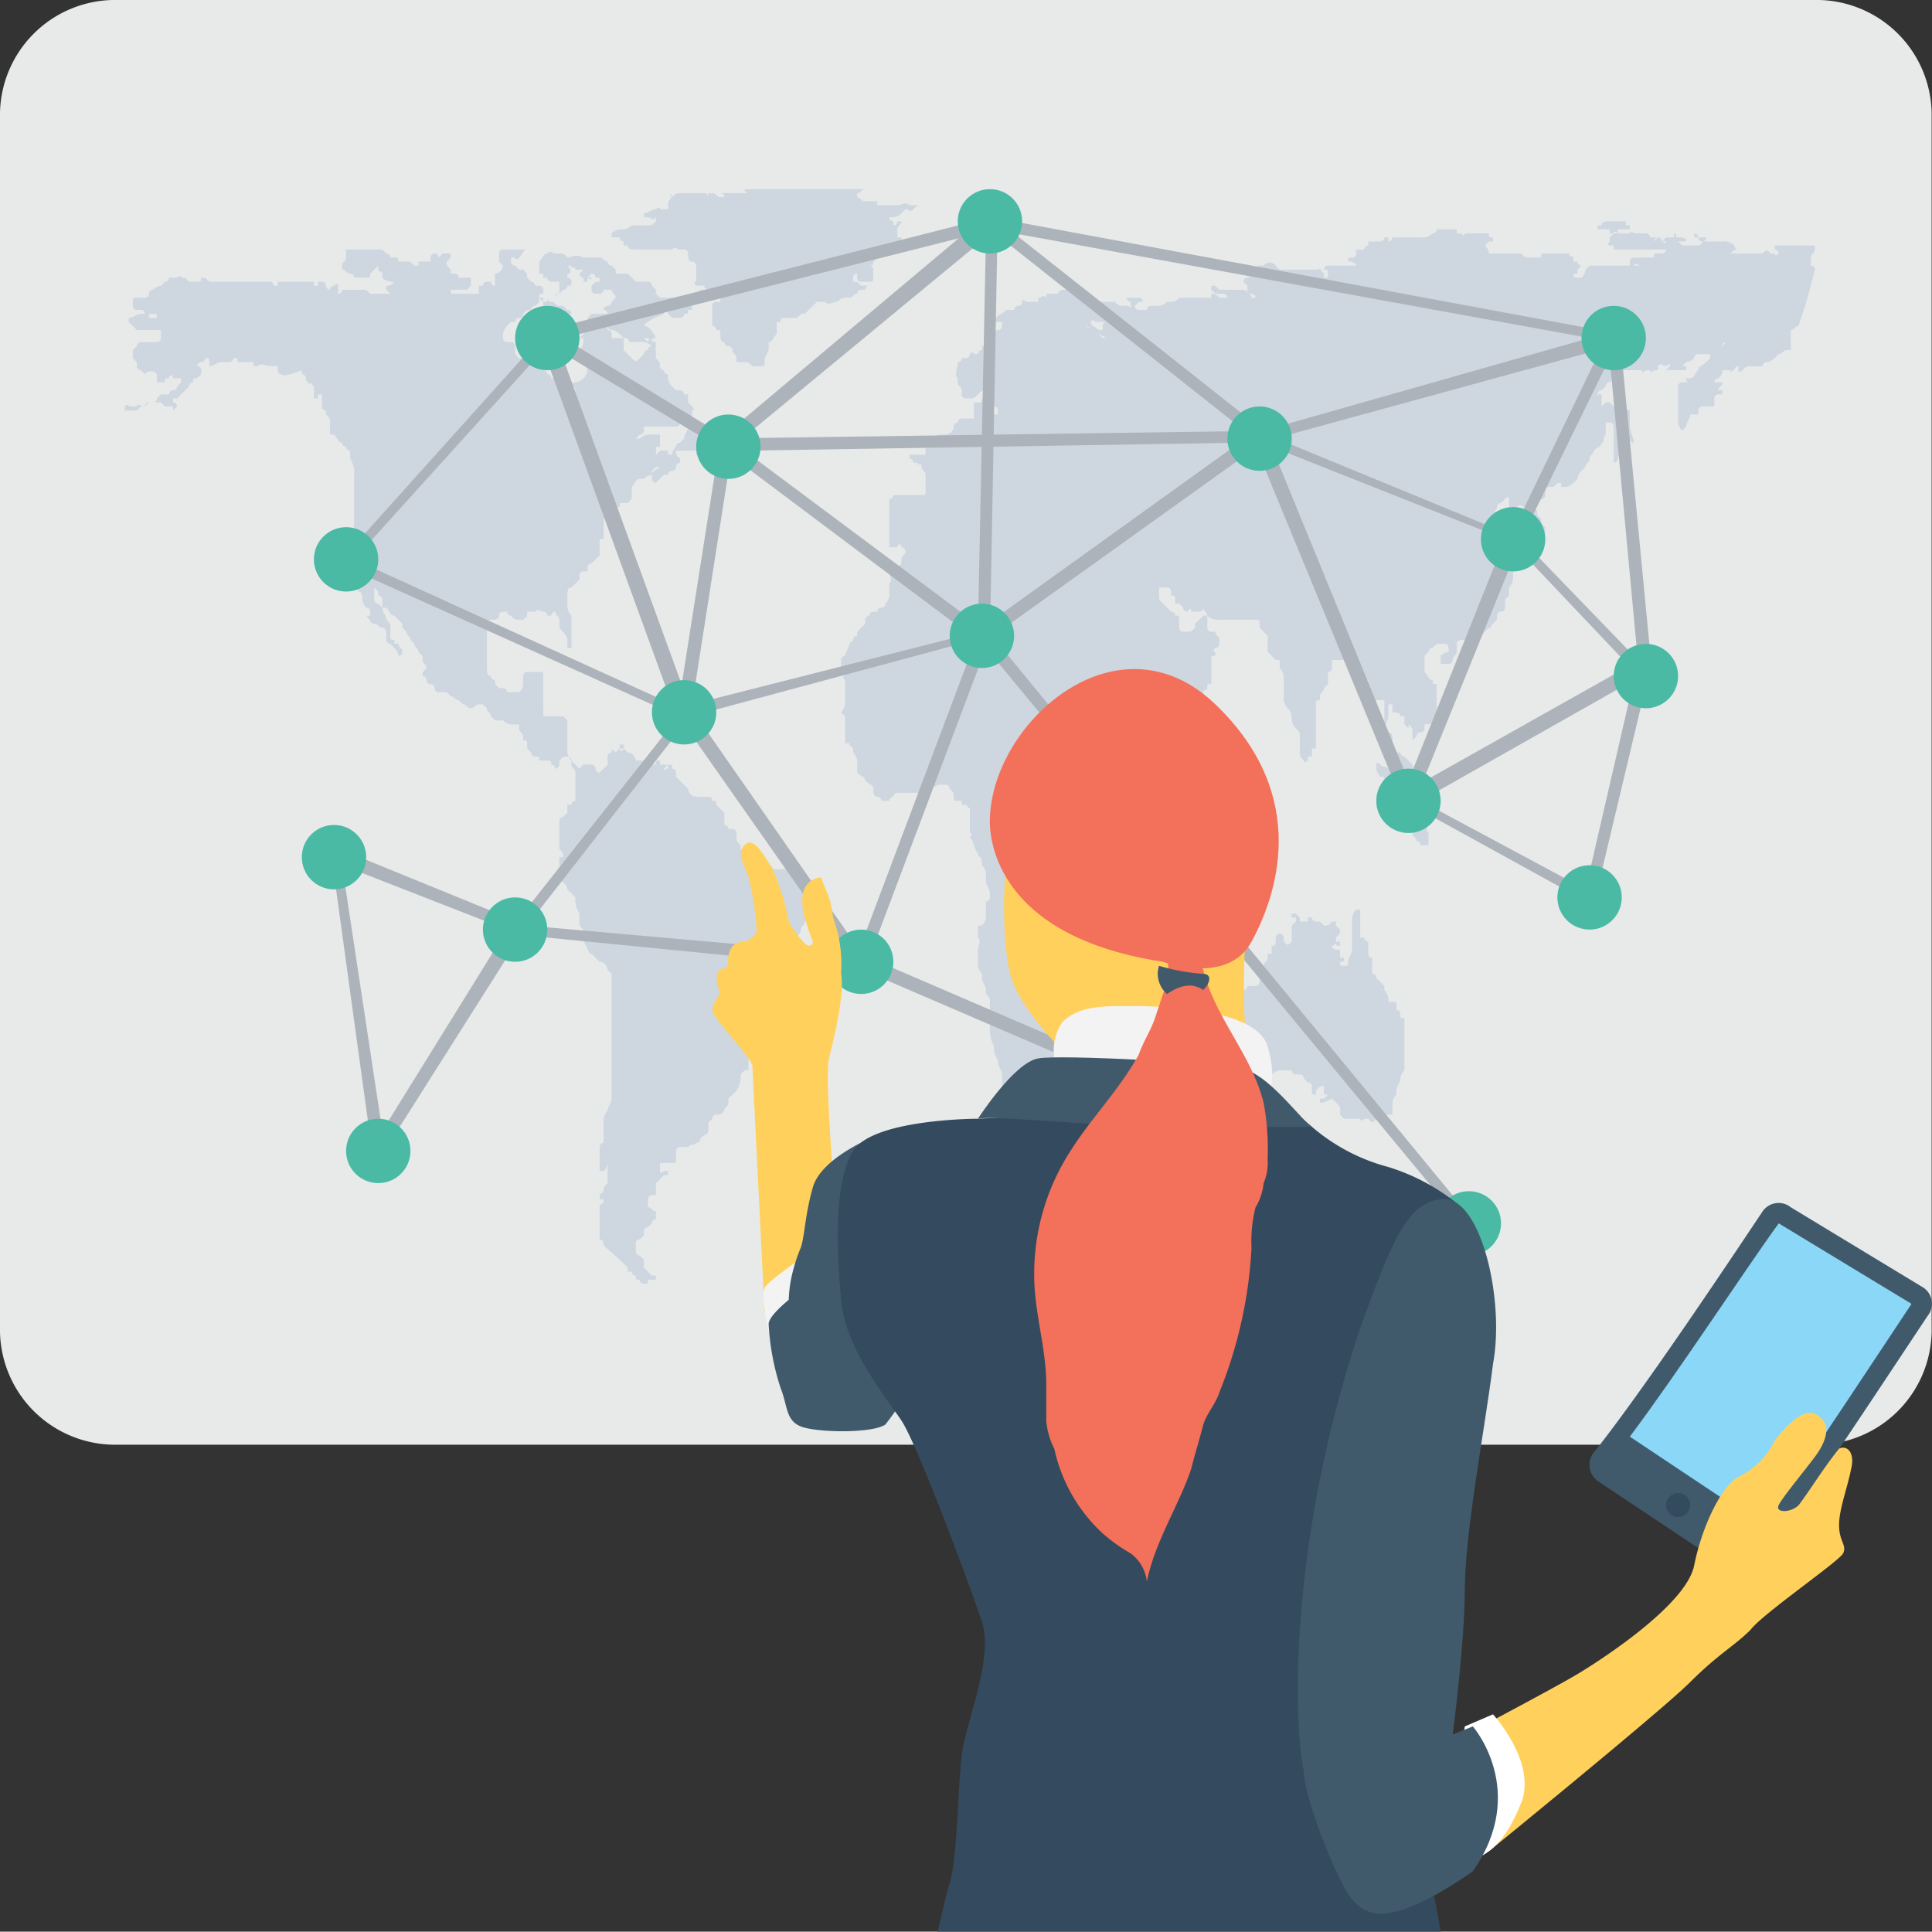 <svg id="_2352771_automation_informative_lecture_tech_technology_icon" data-name="2352771_automation_informative_lecture_tech_technology_icon" xmlns="http://www.w3.org/2000/svg" width="170.557" height="170.525" viewBox="0 0 170.557 170.525">
  <rect x="0" y="0" width="170.557" height="170.525" fill="#333333" stroke="none"/>
  <g id="Grupo_104435" data-name="Grupo 104435">
    <path id="Caminho_187473" data-name="Caminho 187473" d="M170.525,9.947V117.591a10.166,10.166,0,0,1-9.947,9.947H9.947A10.166,10.166,0,0,1,0,117.591V9.947A10.166,10.166,0,0,1,9.947,0h150.63A10.166,10.166,0,0,1,170.525,9.947Z" fill="#e8eae9"/>
  </g>
  <g id="Grupo_104440" data-name="Grupo 104440" transform="translate(11.013 16.697)">
    <g id="Grupo_104436" data-name="Grupo 104436" transform="translate(0 5.329)">
      <path id="Caminho_187474" data-name="Caminho 187474" d="M3.811,12.95l-.355-.355v-.355c.355,0,.711-.355,1.066-.355h.711v.355h.711c0-.355,0-.355-.355-.355H4.876a.348.348,0,0,0-.355-.355H4.166a.348.348,0,0,1-.355-.355v-.355c0-.355,0-.355.355-.355h.711a.348.348,0,0,0,.355-.355.348.348,0,0,1,.355-.355A1.24,1.24,0,0,1,6.3,9.4l.355-.355a.348.348,0,0,0,.355-.355h.711s.355-.355.355,0c.355,0,.355,0,.711.355h.355c.711,0,.711,0,.711-.355.355,0,.355,0,.711.355h5.329a.348.348,0,0,1,.355.355H16.6V9.042h3.2V9.4h.355V9.042h.355a.348.348,0,0,1,.355.355.348.348,0,0,0,.355.355.348.348,0,0,1,.355-.355s.355-.355.355,0v.711a.348.348,0,0,0,.355-.355H24.06c.355,0,.355,0,.711.355H26.9c-.355,0-.355,0-.711-.355V9.4c.355,0,.355,0,.711-.355a1.305,1.305,0,0,1-1.066-.355V8.332c0-.355-.355,0-.355-.355V7.621h0l-.355.355-.355.355c0,.355,0,.355-.355.355H23.35a.348.348,0,0,0-.355-.355c-.355,0-.355-.355-.711-.355h0V7.621c0-.355.355-.355.355-.711V6.2h2.842c.355,0,.355,0,.711.355a.348.348,0,0,1,.355.355H26.9c.355,0,.355,0,.355.355h.711c.355,0,.355,0,.711.355h.355V7.266H30.1V6.911a.355.355,0,1,1,.711,0h0l.355-.355h.711v.355l-.355.355c0,.355,0,.355.355.711v.355h.355a.348.348,0,0,1,.355.355h1.066V9.4l-.355.355H31.876c0,.355,0,.355.355.355h2.132V9.753h0V9.4h.355a.348.348,0,0,1,.355-.355h.355a.348.348,0,0,0,.355.355h0V8.332a.764.764,0,0,0,.711-.711l-.355-.355V6.555h0a.348.348,0,0,1,.355-.355h2.132c-.355,0-.355.355-.711.711,0,0-.355.355-.355,0H37.2v.355h0a.348.348,0,0,0,.355.355l.355.355h.355l.355.355v.355l.355.355a.348.348,0,0,1,.355.355h.355a.348.348,0,0,1,.355.355v.711h-.355l.355.355H40.4v-.355h.711a.348.348,0,0,1,.355-.355V9.042h-.711a.348.348,0,0,1-.355-.355h-.355V8.332h-.355V7.266c.355-.355.355-.711.711-.711.355-.355.355,0,.711,0h.355c.355,0,.355,0,.711.355.355,0,.711-.355,1.421,0h1.421c.355,0,.355.355.711.355a.348.348,0,0,0,.355.355l.355.355v.355h.711c.355,0,.355,0,.711.355l.355.355h1.066a.348.348,0,0,1,.355.355l.355.355v.355l.355.355h1.066c.355,0,.355.355.711.355h.355c.355,0,.355.355.711.355v.355h-.355c0,.355,0,.355-.355.355a.348.348,0,0,1-.355.355h-.355c-.355,0-.355,0-.711-.355h0a.348.348,0,0,0-.355-.355v.355c-1.776.711-1.776,1.066-1.776,1.066q.533,0,1.066,1.066h0c-.355,0-.355,0-.355.355h.355c0,.355-.355.355-.355,0h0c-.355-.355-.355-.355-.711-.355h0l.355.355s0-.355.355,0a.348.348,0,0,1,.355.355s0,.355-.355,0h0a1.305,1.305,0,0,0-1.066-.355h-.711a.348.348,0,0,1-.355-.355h-.355c-.355-.355-.711-.711-1.066-.711a.348.348,0,0,1-.355-.355H44.665c-.355,0-.355,0-.711-.355h0v-.355l.355-.355h1.421a.348.348,0,0,0-.355-.355.348.348,0,0,1,.355-.355.348.348,0,0,0,.355-.355l.355-.355c0-.355-.355-.355-.355-.711h-.711a.348.348,0,0,1-.355.355h-.355a.348.348,0,0,1-.355-.355V9.4c.355-.355.355-.355.711-.355h0V8.687h-.355a.348.348,0,0,0-.355-.355h0l-.355.355h.355c0,.355-.355,0-.355,0v.355H43.6V8.687a.348.348,0,0,1-.355-.355l.355-.355h-.711c0-.355-.355,0-.355-.355h-.355c.355.355.355.711,0,.711h0v.355a.348.348,0,0,1,.355.355c0,.355,0,.355-.355.355a.348.348,0,0,1-.355.355l-.355.355h-.355v.355H40.4a.348.348,0,0,0,.355.355c.355,0,.355.355.711.355h.355l.355.355a.348.348,0,0,1,.355.355h0c-.355,0-.355,0-.711-.355h-.355l-.355.355h-.355a.348.348,0,0,1-.355-.355h-.711a.348.348,0,0,1,.355-.355V10.108c-.355,0-.355,0-.355.355v.355l-.355.355a.348.348,0,0,0-.355.355h0c-.355,0-.355,0-.711.355h0a.348.348,0,0,1-.355.355h0a.348.348,0,0,0-.355.355H37.2l-.355.355h0a1.305,1.305,0,0,0-.355,1.066.348.348,0,0,0,.355.355H37.2a.348.348,0,0,1,.355.355v.355c0,.355,0,.355.355.711h.711c.355,0,.355.355.711.355h0l.355.355a.348.348,0,0,1,.355.355.348.348,0,0,1,.355.355h0a.348.348,0,0,1,.355.355h1.066v1.066h.355a.348.348,0,0,1,.355.355v.355h0v.711h0a.348.348,0,0,1,.355-.355V18.634a.348.348,0,0,0-.355-.355.348.348,0,0,1,.355-.355,1.24,1.24,0,0,0,.711-.355h0a1.24,1.24,0,0,0,.355-.711c0-.355,0-.711-.355-.711l-.355-.355a.348.348,0,0,1-.355-.355h0a.348.348,0,0,0,.355-.355,1.24,1.24,0,0,0,.355-.711v-.355h-.355l.355-.355V12.595h1.421a.348.348,0,0,1,.355.355.348.348,0,0,1,.355.355h0a.348.348,0,0,1,.355.355v.355h1.066v1.066l.711.711c.355.355.355.355.711,0h0l.355-.355a.348.348,0,0,1,.355-.355.348.348,0,0,1,.355-.355c.355,0,.355.355.355.711v.355c.355.355.355.355.355.711a.348.348,0,0,0,.355.355.348.348,0,0,0,.355.355v.355h0a1.24,1.24,0,0,0,.355.711l.355.355h.355a.348.348,0,0,1,.355.355h.355V19.7h0l.355.355s.355.355,0,.355v1.421h0l-.355.355h.355l.355.355H53.9c.355,0,.355,0,.711.355v.355h.355v.355h0v1.066c0,.355,0,.355-.355.355a.348.348,0,0,1-.355-.355v-.355H53.9c0,.355-.355,0-.355,0v-.355H51.771v-.355a.348.348,0,0,1,.355-.355h0l.355-.355c0-.355.355-.711.355-1.066v-.711h0c-.355,0-.355,0-.711.355a.348.348,0,0,1-.355.355H48.928v.355a.348.348,0,0,1-.355.355l-.355.355h.355a1.305,1.305,0,0,1,1.066-.355h.711v.711h0v.355h-.355v.711l.355-.355h.711v.355h.355a1.24,1.24,0,0,1,.355-.711v.711l.355.355v.355a.348.348,0,0,0-.355.355h0a.348.348,0,0,1-.355.355.348.348,0,0,0-.355.355H50.7l-.711.711h0a.348.348,0,0,1-.355-.355v-.355c0-.355.355-.355.711-.711h0c-.355,0-.355,0-.711.355v.355a1.24,1.24,0,0,0-.711.355h-.355c-.355,0-.355.355-.711.711v.355h0v.355h0v.355l-.355.355H46.8v.355h-.711a.348.348,0,0,0-.355.355c0,.355,0,.355-.355.711v.355h0v1.066c0,.355,0,.355-.355.355V33.2l-.355.355-.355.355a.348.348,0,0,0-.355.355v.355H43.6a.348.348,0,0,0-.355.355v.355l-.711.711c-.355,0-.355.355-.355.711v.711a1.305,1.305,0,0,0,.355,1.066h0v2.842h-.355V40.66c0-.355-.711-1.066-.711-1.066v-.711h0c0-.355-.355-.355-.355-.711h0a.348.348,0,0,0-.355.355H40.4a.348.348,0,0,0-.355-.355c-.355,0-.355-.355-.711,0h-.711v.711c0-.355,0-.355-.355,0h-.355c-.355,0-.355,0-.711-.355a.348.348,0,0,1-.355-.355c-.355,0-.711,0-.711.355s-.355.355-.711.355-.355.355-.355.711v3.553h0c0,.355,0,.711.355.711a.348.348,0,0,0,.355.355c0,.355,0,.355.355.711h.355a.348.348,0,0,1,.355.355h1.066c.355-.355.355-.355.355-1.066,0-.355,0-.711.355-.711h1.421v.711h0v1.421h0V47.41h1.776l.355.355h0v2.842h0a1.24,1.24,0,0,0,.355.711,23394.815,23394.815,0,0,1,.711.711h0l.355-.355h.711a.348.348,0,0,1,.355.355.348.348,0,0,0,.355.355l.711-.711v-.711a.348.348,0,0,1,.355-.355h0c0-.355,0-.355.355,0h0l.355-.355V49.9h.355v.355H46.8v.355h0c0-.355.355,0,.355-.355V49.9h0c0,.355,0,.355.355.711a.764.764,0,0,1,.711.711h1.066a.348.348,0,0,1,.355.355c.355,0,.355,0,.355-.355h.355v.355h.711l-.355.355c0,.355,0,0,.355,0h0v-.355h.355v.355h0c.355,0,.355.355.355.711l.355.355.711.711a.764.764,0,0,0,.711.711h1.066a.348.348,0,0,1,.355.355h0c.355,0,.355,0,.355.355l.355.355.355.355V57a.348.348,0,0,1,.355.355h.355a.348.348,0,0,1,.355.355v.355h0c0,.355,0,.355.355.711v.355c.355,0,.355,0,.711.355a.348.348,0,0,1,.355.355h.355a.348.348,0,0,1,.355.355v.355s0,.355.355,0h.355a.348.348,0,0,1,.355.355h1.421l.711.711a.348.348,0,0,0,.355.355h.71a.348.348,0,0,1,.355.355c0,.355.355.711.355,1.066v.711c0,.355,0,.711-.355.711a18715.762,18715.762,0,0,0-.711.711h0c0,.355-.355.355-.355.711s-.355.711-.711,1.066v4.618c0,.355,0,.355-.355.711v.355c0,.355-.355.355-.355.711v.355a.348.348,0,0,0-.355.355H59.942a.348.348,0,0,0-.355.355v.355h-.355c-.355,0-.355.355-.711.711-.355,0-.355.355-.355.711v1.776c0,.355,0,.355-.355.355-.355.355-.355.355-.355.711a1.846,1.846,0,0,1-.711,1.421l-.355.355v.355c0,.355-.355.355-.355.711h0c-.355.355-.355.355-.711.355a.348.348,0,0,0-.355.355l-.355.355V84a.348.348,0,0,1-.355.355l-.355.355a.348.348,0,0,1-.355.355c-.355.355-.355,0-.711.355h-.711c-.355,0-.355.355-.355.711v.355c0,.355,0,.355-.355.355H50.349v.711s0,.355.355,0h.355v.355H50.7a47138550183121.19,47138550183121.19,0,0,1-.711.711v1.066h-.355c-.355,0-.355.355-.355.711v.355c.355,0,.355.355.711.355h0v.711a.348.348,0,0,0-.355.355l-.355.355c-.355,0-.355.355-.355.711l-.355.355a.348.348,0,0,0-.355.355V94.3c0,.355,0,.711.355.711h0l.355.355v.711l.711.711h.355v.355h-.711V97.5h-.355a.348.348,0,0,1-.355-.355h0c-.355,0-.355,0-.355-.355h0a.348.348,0,0,1-.355-.355h-.355v-.355c-1.776-1.776-2.131-1.776-2.131-2.132h0a.348.348,0,0,0-.355-.355v-.355h0V90.752a.348.348,0,0,1,.355-.355h0v-.355h-.355v-.355l.355-.355c0-.355,0-.355.355-.711V87.554h0v.355h0V86.489h0v.355a1.1,1.1,0,0,1-.355.711h-.355V86.489h0v-.711h0c0-.355,0-.711.355-.711v-.355h0V83.291h0a1.305,1.305,0,0,1,.355-1.066c0-.355.355-.711.355-1.066v-.711h0V78.318h0V74.41h0V72.634h0V70.147l-.355-.355h0a.764.764,0,0,0-.711-.711l-.711-.711c-.355,0-.355-.711-.711-1.066v-.711c0-.355,0-.355-.355-.711V64.818a2.136,2.136,0,0,1-.355-1.421,46790.133,46790.133,0,0,1-.711-.711.764.764,0,0,0-.711-.711V59.844h.355c0-.355,0-.355-.355-.711V56.647a.348.348,0,0,1,.355-.355l.355-.355v-.711h.355a.348.348,0,0,1,.355-.355V52.384c0-.355-.355-.355-.355-.711v-.355h0a.348.348,0,0,0-.355-.355h-.355l-.355.355v.355a.348.348,0,0,1-.355.355.348.348,0,0,0-.355-.355c0-.355,0-.355-.355-.355h-.711c0-.355,0-.355-.355-.355a.348.348,0,0,1-.355-.355h0l-.355-.355V49.9c0-.355,0-.355-.355-.355v-.355c0-.355-.355-.355-.355-.711v-.355H37.2a1.1,1.1,0,0,1-.711-.355h-.711l-.355-.355c0-.355-.355-.355-.355-.711l-.355-.355h-.355c-.355,0-.355.355-.711.355h0c-.355,0-.355-.355-.711-.355l-.355-.355c-.355,0-.355-.355-.711-.355l-.355-.355H30.81a.348.348,0,0,1-.355-.355.348.348,0,0,0-.355-.355.348.348,0,0,1-.355-.355.348.348,0,0,0-.355-.355c0-.355,0-.355.355-.711,0-.355-.355-.355-.355-.711v-.355l-.355-.355c0-.355-.355-.355-.355-.711l-.355-.355c0-.355-.355-.355-.355-.711l-.355-.355v-.355h0l-.355-.355h0l-.355-.355c-.355,0-.355-.355-.711-.711h-.355v-.711a.348.348,0,0,0-.355-.355V36.4l-.355-.355h0v1.066h0a.348.348,0,0,0,.355.355l.355.355c0,.355.355.711.355,1.066h0c.355.355.355.355.355.711V40.3c0,.355,0,.355.355.355v.355h.355c0,.355.355.355.355.711a.348.348,0,0,1-.355.355h0c0-.355-.355-.711-.711-1.066a.348.348,0,0,1-.355-.355V40.3c0-.355,0-.711-.355-.711s-.355-.355-.711-.355-.355-.355-.711-.711h.355v-.355a.348.348,0,0,0-.355-.355h0a1.24,1.24,0,0,1-.355-.711c0-.355,0-.711-.355-.711v-.355h0c0-.355-.355-.711-.355-1.066h0c-.355-.355-.355-.355-.711-.355,2.487-.711,2.487-.711,2.132-.711h0c0-.355,0-.355-.355-.711a1.24,1.24,0,0,1-.355-.711v-.355c0-.355-.355-.355-.355-.711h0c0-.355-.355-.355-.355-.711V30h0V26.095a2.136,2.136,0,0,0-.355-1.421v-.711a.348.348,0,0,1-.355-.355.348.348,0,0,1-.355-.355c-.355,0-.355-.355-.711-.711h-.355v-.355h0v-.711c0-.355,0-.355-.355-.711V20.41a.348.348,0,0,1-.355-.355V18.989h-.355v.355H19.8v-.711c0-.355,0-.355-.355-.711v.355c0-.355-.355-.355-.355-.711h0a.348.348,0,0,0-.355-.355v-.355h0c-1.776.711-1.776.355-1.776.355h0a.348.348,0,0,1-.355-.355V16.5h-.711c-.355,0-.711-.355-1.066,0h-.355v-.355H13.047v-.355h-.355a.348.348,0,0,1-.355.355h-.711c-.355,0-.711.355-1.066.355v-.355c0-.355,0-.355-.355-.355a.348.348,0,0,1-.355.355.348.348,0,0,0-.355.355h0a.348.348,0,0,1,.355.355v.355l-.355.355h0c-.355,0-.355,0-.355.355h0a.348.348,0,0,0-.355.355l-.355.355-.355.355h0l-.355.355H7.363V19.7a.348.348,0,0,1,.355.355l-.355.355v-.355H6.653L6.3,19.7H5.232l-.355.355H4.521l-.355.355H3.1v-.355s.355-.355.355,0h.711c0-.355.355,0,.711,0a.348.348,0,0,1,.355-.355h.355a.348.348,0,0,0,.355-.355l.355-.355h.711a.348.348,0,0,1,.355-.355.348.348,0,0,0,.355-.355l.355-.355v-.355H7.363c0-.355-.355-.355-.355,0H6.653v.355H5.942v-.711a.666.666,0,0,0-1.066,0l-.355-.355a.348.348,0,0,1-.355-.355v-.355l-.355-.355v-.711h0l.355-.355a.348.348,0,0,1,.355-.355H5.942a.348.348,0,0,0,.355-.355v-.711H4.166Z" transform="translate(-3.1 -6.2)" fill="#ced6e0"/>
    </g>
    <g id="Grupo_104437" data-name="Grupo 104437" transform="translate(42.986)">
      <path id="Caminho_187475" data-name="Caminho 187475" d="M20.529,5.411h0c-.355-.355,0-.355,0,0,.355-.355.355-.355.711-.355h2.132a.348.348,0,0,1,.355.355h0V5.055c.355,0,.355,0,.355.355V5.055h0c.355,0,.355.355.711.355h.355a.348.348,0,0,0-.355-.355h2.487a.348.348,0,0,1-.355-.355H37.581c-.355,0-.355.355-.711.355h0v.355c.71.355.355.355.355.355h1.421v.355h1.776c.355,0,.711-.355,1.066,0h1.066c-.355,0-.355,0-.711.355h0c-.355.355-.355,0-.711,0l-.355.355h0a1.24,1.24,0,0,1-.711.355h-.355a.348.348,0,0,0,.355.355V7.9a.348.348,0,0,0,.355-.355h.355c0,.355-.355.355-.355.711v.711h.355v.355a.348.348,0,0,1-.355.355v.355h-.355a.348.348,0,0,0-.355-.355H39v.355c0-1.066,0-.711.355-.711v.355h0a.348.348,0,0,0,.355.355V9.674h0V9.318h.355l.355.355h-.355v.355c-.355,0-.355.355-.711.355a.348.348,0,0,1-.355.355h-.711s.355.355,0,.355c0,.355,0,.355-.355.355a.348.348,0,0,1,.355.355v.711c0,.355,0,.355-.355.355h-.711a.348.348,0,0,1-.355-.355V12.16a.348.348,0,0,0-.355.355v.355c.355,0,.355,0,.711.355h.711a.348.348,0,0,0-.355.355h-.355a.348.348,0,0,0-.355.355c-.355,0-.355.355-.711.355a1.305,1.305,0,0,0-1.066.355c-.355,0-.711.355-1.066,0h-.711L32.963,15l-.711.711c-.355,0-.355,0-.711.355H30.476c-.355,0-.355,0-.355.355h-.355v1.066c-.355.355-.355.711-.711.711h0v.711c-.355.711-.355.711-.355,1.066s0,.355-.355.355h-.711c-.355-.355-.355-.355-.711-.355h-.711v-.355c0-.355-.355-.355-.355-.711a.348.348,0,0,0-.355-.355h0a.348.348,0,0,1-.355-.355h0c-.355,0-.355-.355-.355-.711s0-.355-.355-.355a.348.348,0,0,0-.355-.355V15.713h0V15a.348.348,0,0,1,.355-.355h.355v-.355a.348.348,0,0,0-.355-.355h0c0,.355,0,.355-.355.355H23.016v-.711h.711a.348.348,0,0,1-.355-.355H22.66s-.355-.355,0-.355V11.805h0V11.45a.348.348,0,0,0-.355-.355c-.355,0-.355-.355-.355-.711a.348.348,0,0,0-.355-.355h-.355c-.355,0-.355-.355-.711,0h-3.2c-.355,0-.711,0-.711-.355h-.355V9.318a.348.348,0,0,1-.355-.355H15.2V8.608a1.24,1.24,0,0,1,.711-.355A1.305,1.305,0,0,0,16.976,7.9H18.4c.355,0,.355,0,.711-.355V7.187h0c-.355.355-.355,0-.711,0h-.355V6.832c.355,0,.711-.355,1.066-.355,0,0,.355-.355.355,0h.711c0-.711,0-.711.355-1.066Z" transform="translate(-15.2 -4.7)" fill="#ced6e0"/>
    </g>
    <g id="Grupo_104438" data-name="Grupo 104438" transform="translate(95.565 63.591)">
      <path id="Caminho_187476" data-name="Caminho 187476" d="M30.711,33.258h0c.355-.355.355-.355.355-.711V30.416h0v.355l.355-.355a.348.348,0,0,0,.355-.355l.355-.355H33.2a.348.348,0,0,0,.355-.355h.711c.355,0,.355-.355.355-.711a.348.348,0,0,1,.355-.355v-.711h0c0-.355.355-.355.355-.711h0v.355h0v-.711h.355V25.8c.355,0,.355,0,.355-.711h0a.355.355,0,1,1,.711,0v.355c.355.355.355.355.711,0v-.355h0V24.021l.355-.355v-.355H37.46v-.355h.355l.355.355v.355h.711v-.355h.355a.348.348,0,0,0,.355.355h.355l.355.355h.355l.355-.355h.355v.355h0l.355.355h0c0,.355,0,.355-.355.711v.355h.355V25.8c-.355,0-.355,0-.355-.355a.348.348,0,0,1-.355.355.348.348,0,0,0,.355.355h.355v.355h0v.355h.355c0,.355,0,.355-.355.355h0c0,.355,0,.355.355.355h0c.355,0,.355,0,.355-.355s.355-.711.355-1.066V23.666a1.305,1.305,0,0,1,.355-1.066H43.5v.711h0v1.776h.355a.348.348,0,0,0,.355.355v1.066a.348.348,0,0,0,.355.355v.711h0v.711h0a.348.348,0,0,1,.355.355l.355.355.355.355v.355a1.305,1.305,0,0,1,.355,1.066h.71v.71h0c.355,0,.355.355.355.711h.355v1.776h0V36.81a1.24,1.24,0,0,0-.355.711c0,.355-.355.711-.355,1.066v.355a1.24,1.24,0,0,0-.355.711v1.066H45.276l-.711.711-.355-.355h-.355s-.355.355-.355,0H42.079l-.355-.355v-.355c0-.355,0-.355-.355-.711l-.355-.355c-.711.355-.711.355-1.066.355V39.3H40.3l.355-.355v0H40.3V37.876c0,.355,0,.355-.355.355l-.355.355v.355c-.355,0-.355,0-.355-.355v-.355a.348.348,0,0,0-.355-.355h0l-.355-.355a.348.348,0,0,0-.355-.355h-.355a.348.348,0,0,1-.355-.355H36.395a1.24,1.24,0,0,0-.711.355h-.355c-.355,0-.355.355-.711.355a1.1,1.1,0,0,1-.355.711H32.842l-.355.355h-.355a.348.348,0,0,0-.355.355h0s-.355-.355-.355,0a.348.348,0,0,1-.355-.355l-.355-.355c-.355,0-.355,0-.355-.711h0v-3.2c0-.355,0-.355-.355-.711V32.9C30.711,33.968,30.711,33.613,30.711,33.258Z" transform="translate(-30 -22.6)" fill="#ced6e0"/>
    </g>
    <g id="Grupo_104439" data-name="Grupo 104439" transform="translate(63.236 2.842)">
      <path id="Caminho_187477" data-name="Caminho 187477" d="M105.452,14.737c-.355,0-.355.355-.711.355v1.776h-.355c-.355,0-.355.355-.711.355-.355.355-.711.711-1.066.711a.348.348,0,0,0-.355.355h-1.066c-.355,0-.355,0-.711.355,0,0-.355.355-.355,0v-.355a.348.348,0,0,0-.355.355.348.348,0,0,0-.355.355v-.355H98.7c0,.355,0,.355-.355.711a.348.348,0,0,0-.355.355H98.7c0,.355-.355.355-.355.711H98.7v.355h-.355a.348.348,0,0,0-.355.355h0v.355c0,.355,0,.355-.355.355h-.711c-.355,0-.355.355-.355.711H95.86c0,.355-.355.711-.355,1.066l-.355.355a1.24,1.24,0,0,1-.355-.711v-3.2a.348.348,0,0,1,.355-.355H95.5c.355,0,0,0,0-.355h.355c.355,0,.355-.355.711-.711,0-.355.355-.355.711-.711l.355-.355c0-.355.355-.355.711-.355a.348.348,0,0,0,.355-.355c0-.355,0-.355.355-.711a.348.348,0,0,0-.355.355v.711h-.355c-.355.355-.711.355-.711.711v-.355h0v-.355H96.57a.348.348,0,0,0-.355.355h0a1.1,1.1,0,0,1-.711.355l-.355.355H95.5v.355H93.728l.355-.355c0-.355-.355,0-.355,0-.355,0-.355-.355-.711,0v.355h-.355s-.355.355-.355,0h-.355s-.355.355-.355,0H90.176c-.355,0-.355,0-.711.355h0c-.355,0-.355,0-.355.355h0l-.355.355a.348.348,0,0,0-.355.355l-.355.355a.348.348,0,0,0-.355.355l-.355.355h.355v.355h0c0-.355-.355,0-.355-.355s.355,0,.355-.355h.355v.355h0v.711l.355-.355h.355l.355.355s.355.355.355,0h.355v-.355h.355c0,.355,0,.711.355.711v1.421c0,.355.355,1.066.355,1.421h0a.348.348,0,0,1-.355-.355h-.355c-.355,0-.355,0-.355.355v.711h0c0,.355,0,.355.355.355v0H89.82a.348.348,0,0,0-.355.355.348.348,0,0,1-.355.355V25.395h0V23.618a.348.348,0,0,0-.355-.355H88.4v1.066c-.355.355,0,.711-.355.711,0,.355-.355.355-.711.711,0,.355-.355.355-.355.711s-.355.355-.355.711l-.355.355a1.1,1.1,0,0,0-.355.711c-.355.355-.711.711-1.066.711h-.355v-.355h-.355l-.355.355h-.355a.348.348,0,0,0-.355.355v.355a.348.348,0,0,1-.355.355l-.355.355H82v.355l.355.355v.355l.355.355c0,.355,0,.355.355.711v.355c0,.355,0,.711-.355.711H82a.348.348,0,0,0-.355.355h-.355V33.21h0V31.789h-.355c0-.355.355-.711.355-1.066h0c-.355,0-.355-.355-.711,0l-.355.355h0s-.355.355-.355,0V30.013s0-.355-.355,0l-.355.355a.348.348,0,0,0-.355.355h0a.348.348,0,0,1-.355.355.348.348,0,0,1,.355.355c0,.355.355.355.355.711l.355-.355h.355s.355.355.355,0h.355v.355h0c-.355,0-.355,0-.711.355l-.355.355-.355.355h.355a1.24,1.24,0,0,1,.711.355v1.066h0v2.132a1.305,1.305,0,0,1-.355,1.066v.711h0l-.355.355V39.6a.348.348,0,0,1-.355.355.348.348,0,0,0-.355.355v.355l-.355.355c-.355.355,0,.355-.355.355l-.355.355a1.24,1.24,0,0,1-.711.355h-.355a.348.348,0,0,0-.355.355h-.355c-.355,0-.711,0-.711.355v.711h0c0,.355-.355.355-.355.711a.348.348,0,0,1-.355.355h-.711v-.711a1.24,1.24,0,0,1,.711-.355c0-.355,0-.711-.355-.711h-.355c-.355,0-.355,0-.711.355h0a.348.348,0,0,0-.355.355h0l-.355.355v.711h0v.711c.355.355.355.711.711.711h0c0,.355,0,.355.355.355v2.487c0,.355-.355.355-.355.711s-.355.355-.711.355v.355a.348.348,0,0,1-.355.355.348.348,0,0,0-.355.355l-.355.355v-.711c0-.355,0-.355-.355-.711v.355l-.355-.355h0V49.2h-.355c0-.355-.355-.355-.711-.355v-.711h-.355V49.2c0,.355-.355.711-.355,1.066h0c0,.355,0,.355.355.355a.348.348,0,0,1,.355.355v.711c0,.355,0,.355.355.711h.355a.348.348,0,0,0,.355.355l.355.355.355.355c0,.355.355.711,0,.711h0v.355a1.305,1.305,0,0,1,.355,1.066h0v.355h-.355v1.066H71.7l.355.355h0l.355.355.355-.355v.711h.355v.355h-.355c0,.355-.355.711,0,1.066v1.066h-.711a.348.348,0,0,0-.355-.355c0-.355-.355-.355-.355-.711l-.355-.355h0c-.355-.355-.355-.355-.355-.711h0c0-.355,0-.711-.355-.711v-.355a.348.348,0,0,0-.355-.355l-.355-.355v-.711l-.355-.355H68.86v-.711h0c0-.355,0-.355-.355-.355a1.24,1.24,0,0,1-.355-.711V53.46c0-.355.355,0,.355,0,.355.355.355,0,.711.355.355,0,.355,0,.355.355v.355c0,.355.355.355.355.711l.355.355v.355h0V56.3l.355.355h0l-.355-.355-.355-.355h0c0-.355-.355-.711-.355-1.066V53.46h-.355V52.75a.348.348,0,0,0-.355-.355h0v-.711h0V50.263h0V49.2h0V47.776H67.794c-.355,0-.355,0-.355-.355v-.355h0V46h-.355v-.711c-.355,0-.355-.355-.711-.711v-.355s0-.355-.355,0H64.242v.711a.348.348,0,0,1-.355.355v1.066l-.355.355h0c0,.355-.355.355-.355.711v.355h0c-.355,0-.355,0-.355.355h0v3.908h-.355v.711H62.11V53.1h0s-.355.355-.355,0c-.355-.355-.355-.355-.355-1.066V50.973c0-.355,0-.355-.355-.711a1.24,1.24,0,0,1-.355-.711,1.305,1.305,0,0,0-.355-1.066h0a1.305,1.305,0,0,1-.355-1.066V46a1.305,1.305,0,0,0-.355-1.066v-.711h-.355l-.355-.355h0l-.355-.355V42.092l-.355-.355-.355-.355v-.355h0c0-.355,0-.355-.355-.355h-3.2a1.305,1.305,0,0,1-1.066-.355c0-.355-.355-.355-.355-.711h0c0,.355-.355.355-.711.355h-.355c0-.355,0-.355-.355,0h0A.348.348,0,0,1,51.1,39.6l-.355-.355h-.355v-.355c0-.355,0-.355-.355-.355v-.355a.348.348,0,0,0-.355-.355h-.711v.711c0,.355,0,.355.355.711l.355.355.355.355h0a.348.348,0,0,1,.355.355h.355v1.066a.348.348,0,0,0,.355.355h.355c.355,0,.355,0,.711-.355v-.355a18715.722,18715.722,0,0,0,.711-.711h.355v1.066a.348.348,0,0,0,.355.355h.355c0,.355.355.355.355.711s0,.711-.355.711c0,0-.355.355,0,.355v.355h-.355v2.487h0c-.355,0-.355,0-.355.355s-.355,0-.355.355v.355h-.355c0,.355,0,.355-.355.355h-.355c-.355,0-.355.355-.711.355l-.355.355h0c-.355,0-.355.355-.711.355s-.355,0-.711.355a.348.348,0,0,0-.355.355.348.348,0,0,1-.355.355h-.355l-.355.355c-.355,0-.355,0-.355.355-.355.355-.355.355-.711.355h0v1.066c.355.355.355.355.711.355h1.776c.355,0,.711,0,.711-.355.355-.355.355-.355.355,0V53.1h-.355c0,.711,0,1.066-.355,1.421h0c0,.355,0,.355-.355.711v.355c0,.355,0,.711-.355.711l-.355.355v.355a1.24,1.24,0,0,0-.355.711c-.355.355-.355.711-.711,1.066l-.355.355c-.355.355-.711.711-.711,1.066a46789.631,46789.631,0,0,0-.711.711,1.24,1.24,0,0,1-.355.711l-.355.355V62.7a.348.348,0,0,1-.355.355c0,.355,0,.355-.355.711v.711h0v.711h0V66.6a.348.348,0,0,0,.355.355c.355,0,.355.355.355.711v2.487c0,.355,0,.711-.355.711h0c0,.355-.355.355-.355.711h0c-.355,0-.355.355-.711.355v.355c0,.355-.355.355-.355.711-.355,0-.355.355-.355.711v1.066h0v1.776l-.355.355c-.355,0-.355.355-.711.355v1.776c0,.355,0,.355-.355.711-.355,0-.355.355-.355.711a1.24,1.24,0,0,1-.355.711v.355l-.355.355a.764.764,0,0,1-.711.711l-.355.355h-3.2a.348.348,0,0,1-.355.355c-.355,0-.355,0-.355-.355H35.11V81.881h0V80.815c0-.355-.355-.711-.355-1.066s-.355-.711-.355-1.066v-.355a3.2,3.2,0,0,1-.355-1.776V74.42c0-.355,0-.355-.355-.711v-.355c0-.355-.355-.711-.355-1.066v-.355a1.305,1.305,0,0,1-.355-1.066h0V69.8c0-.355.355-.711,0-1.066v-.711c0-.355,0-.355.355-.355a1.24,1.24,0,0,0,.355-.711V65.539h0a.348.348,0,0,0,.355-.355v-.355h0c0-.355-.355-.711-.355-1.066v-.711h0a1.1,1.1,0,0,0-.355-.711v-.355c0-.355-.355-.355-.355-.711-.355-.355-.355-1.066-.711-1.421h0s.355-.355,0-.355V57.368l-.355-.355h-.355v-.355H31.2c-.355,0-.355,0-.355-.355s0-.355-.355-.711a.348.348,0,0,0-.355-.355h-.711s-.355.355-.355,0h0a.348.348,0,0,1-.355.355c-.355,0-.711.355-1.066.355H26.229c-.355,0-.711,0-.711.355a.348.348,0,0,0-.355.355h-.711A.348.348,0,0,0,24.1,56.3c-.355,0-.355-.355-.355-.711s-.355-.355-.711-.711h0c0-.355-.355-.355-.711-.711V53.46h0a1.305,1.305,0,0,0-.355-1.066v-.355l-.355-.355c0-.355-.355,0-.355,0h0V49.2l-.355-.355h0a1.305,1.305,0,0,0,.355-1.066V46c-.355-.355,0-.355,0-.711h0a.348.348,0,0,0-.355-.355v-.711a.348.348,0,0,1,.355-.355h0c0-.355.355-.711.355-1.066l.355-.355a.348.348,0,0,1,.355-.355c0-.355,0-.355.355-.711l.355-.355v-.355a.348.348,0,0,1,.355-.355.348.348,0,0,1,.355-.355H24.1a.348.348,0,0,1,.355-.355.348.348,0,0,0,.355-.355,1.24,1.24,0,0,0,.355-.711V37.473a.492.492,0,0,0,0-.711l.355-.355a.348.348,0,0,0,.355-.355l.355-.355h0v-.355c0-.355.355-.355.355-.711a.348.348,0,0,0-.355-.355c0-.355-.355-.355-.355,0h-.711V33.21h0V32.5h0V30.013a.348.348,0,0,0,.355-.355h2.487c.355,0,.355,0,.355-.355V27.881c0-.355-.355-.355-.355-.711s-.355-.355-.355,0v-.355h-.355a.348.348,0,0,0-.355-.355v-.355H28.36v-.711h.711a.348.348,0,0,1,.355-.355h0s.355,0,0-.355c0-.355,0-.355.355-.355h.355a.764.764,0,0,0,.711-.711.348.348,0,0,1,.355-.355.348.348,0,0,1,.355-.355h1.066V22.2h0v-.711h.355c.355,0,.355,0,.355-.355h.355v.711h.355v.711h.711V22.2a.348.348,0,0,0-.355-.355,1.305,1.305,0,0,1-.355-1.066c0-.355,0-.355-.355-.355s-.355,0-.711.355-.355.355-.711.355h-.355a.348.348,0,0,1-.355-.355v-.355c0-.355-.355-.355-.355-.711v-.355c-.355-.355,0-.711,0-1.421h0a.348.348,0,0,0,.355-.355h.355a.348.348,0,0,0,.355-.355h0s.355-.355.355,0h.355a.348.348,0,0,1,.355-.355h0v-.355h.355v-.355a1.24,1.24,0,0,0,.355-.711H34.4a.348.348,0,0,1,.355-.355h0a.348.348,0,0,0,.355-.355v-.355H34.4v-.355c.355,0,.355-.355.711-.355h0l.355-.355h.711a.348.348,0,0,1,.355-.355.348.348,0,0,0,.355-.355c0-.355.355,0,.355,0h1.066V12.25c.355,0,.355-.355.711,0v-.355h1.066a.348.348,0,0,1,.355-.355H41.86a.348.348,0,0,1,.355.355c0,.355-.355,0-.355.355.355.355.355.355.711,0h.355a.348.348,0,0,1,.355.355h1.776c.355.355.355.355,1.066.355a.348.348,0,0,1,.355.355h0v.355l-.355.355a1.305,1.305,0,0,1-1.066.355H43.281c0-.355-.355,0-.355,0h0c0,.355.355.355.711.711v.355h0l.355.355H44.7l.355.355h0c-.355,0-.355-.355-.711-.355-2.132-1.066-1.776-1.421-1.776-1.066a1.24,1.24,0,0,0,.711.355h.711v-.355a.348.348,0,0,1,.355-.355c.355,0,.355,0,.711-.355l.355-.355h.711a.348.348,0,0,0,.355-.355h-.355c.355,0,.355,0,.355-.711a.348.348,0,0,1-.355-.355h1.066a.348.348,0,0,1,.355.355c-.355,0-.355,0-.711.355h0a.348.348,0,0,0,.355.355H47.9a.348.348,0,0,1,.355-.355h.711a1.24,1.24,0,0,0,.711-.355h.355c.355,0,.355,0,.711-.355h2.842v-.355c.355,0,.355,0,.711.355H55a.348.348,0,0,0-.355-.355h-.355c-.355,0-.355,0-.711-.355h0v-.355h.355l.355.355h1.776c.355,0,.711,0,.711.355a.348.348,0,0,1,.355.355h.355a.348.348,0,0,0-.355-.355h-.355v-.711l-.355-.355h0a.348.348,0,0,1,.355-.355.348.348,0,0,0,.355-.355l.355-.355a.348.348,0,0,1,.355-.355H58.2a.666.666,0,0,1,1.066,0l.355.355h3.2c.355,0,.355,0,.355-.355h0c0,.355,0,.355.355.711v.355h.355v-.355c0-.355,0-.355-.355-.355a.348.348,0,0,1,.355-.355h2.487c0-.355,0,0-.355-.355h-.355V8.7h.355a.348.348,0,0,0,.355-.355h0V7.987h.711a.348.348,0,0,1,.355-.355V7.276H68.5a.348.348,0,0,0,.355-.355h.355v.355a.348.348,0,0,0,.355-.355h2.487a1.305,1.305,0,0,0,1.066-.355.348.348,0,0,0,.355-.355h1.776v.355h.355s.355.355.355,0H78.1c0,.355,0,.355.355.355v.355H78.1l-.355.355a1.24,1.24,0,0,1,.355.711h2.842l.355.355h1.421V8.342H85.2V8.7s0-.355.355,0v.355h.355a.348.348,0,0,0,.355.355l-.355.355v.355h-.355c0,.355,0,.355.711.355a1.24,1.24,0,0,0,.355-.711l.355-.355H91.6c-.355,0-.711-.355-.711,0h-.355V9.053a.348.348,0,0,1,.355-.355h1.776V8.342h.711a.348.348,0,0,0,.355-.355H89.11V7.632h-.355s-.355,0,0-.355V6.921l.355-.355s0-.355.355,0V6.211H87.689V5.855h.355c0-.355.355-.355.711-.355h1.421v.355h.355v.355H88.755v.355h1.776s0-.355.355,0h1.066a.348.348,0,0,1,.355.355h2.132V6.566c.355,0,0,.355.355.355h.355c.355,0,0,.355.355,0V6.566h.711a.348.348,0,0,1,.355.355h.711a.355.355,0,1,1-.711,0h-.355V6.566H95.5v.711H93.373l.355-.355h-.711a.348.348,0,0,0-.355.355h0l.355-.355h0a.348.348,0,0,1,.355.355s.355.355.355,0h1.066c.355.355.355.355.711.355H96.57a.348.348,0,0,0,.355-.355H98.7a1.305,1.305,0,0,1,1.066.355h0a.348.348,0,0,0,.355.355c-.355,0-.355,0-.711.355h2.842c.355-.355.355-.355.711,0h.355c0,.355.355,0,.355,0h0a.348.348,0,0,0-.355-.355h0V7.632h3.553v.355c0,.355-.355.355-.355.711v.711a.348.348,0,0,1,.355.355C105.807,14.026,105.452,14.381,105.452,14.737Z" transform="translate(-20.9 -5.5)" fill="#ced6e0"/>
    </g>
  </g>
  <g id="Grupo_104479" data-name="Grupo 104479" transform="translate(26.644 16.697)">
    <g id="Grupo_104454" data-name="Grupo 104454" transform="translate(2.487 1.421)">
      <g id="Grupo_104442" data-name="Grupo 104442" transform="translate(0 56.486)">
        <g id="Grupo_104441" data-name="Grupo 104441">
          <path id="Caminho_187478" data-name="Caminho 187478" d="M12.108,49.421,8.2,21l17.408,7.105ZM9.266,22.776l3.553,23.447L23.831,28.46Z" transform="translate(-8.2 -21)" fill="#adb3ba"/>
        </g>
      </g>
      <g id="Grupo_104443" data-name="Grupo 104443" transform="translate(15.631 44.052)">
        <path id="Caminho_187479" data-name="Caminho 187479" d="M44.929,40.947,12.6,37.75,28.587,17.5ZM14.376,37.039l28.066,2.487-14.21-20.25Z" transform="translate(-12.6 -17.5)" fill="#adb3ba"/>
      </g>
      <g id="Grupo_104444" data-name="Grupo 104444" transform="translate(46.184 36.947)">
        <path id="Caminho_187480" data-name="Caminho 187480" d="M77.331,69.855,21.2,45.7,32.568,15.5ZM22.621,44.987,73.778,67.013,32.924,17.632Z" transform="translate(-21.2 -15.5)" fill="#adb3ba"/>
      </g>
      <g id="Grupo_104445" data-name="Grupo 104445" transform="translate(30.552)">
        <path id="Caminho_187481" data-name="Caminho 187481" d="M16.8,50.573l3.908-24.868L45.221,5.1,44.51,43.113Zm4.974-24.158L18.221,49.152l25.223-6.395.711-34.815Z" transform="translate(-16.8 -5.1)" fill="#adb3ba"/>
      </g>
      <g id="Grupo_104446" data-name="Grupo 104446" transform="translate(33.394 19.895)">
        <path id="Caminho_187482" data-name="Caminho 187482" d="M41.758,29.529,17.6,11.411,68.047,10.7ZM20.8,12.476l20.96,15.631L64.494,11.766Z" transform="translate(-17.6 -10.7)" fill="#adb3ba"/>
      </g>
      <g id="Grupo_104447" data-name="Grupo 104447" transform="translate(56.486 0.711)">
        <path id="Caminho_187483" data-name="Caminho 187483" d="M49.679,25.55,24.1,5.3,83.428,16.313ZM28.008,7.076,50.034,24.484,78.81,16.313Z" transform="translate(-24.1 -5.3)" fill="#adb3ba"/>
      </g>
      <g id="Grupo_104448" data-name="Grupo 104448" transform="translate(104.091 9.592)">
        <path id="Caminho_187484" data-name="Caminho 187484" d="M50.289,41.194,37.5,27.695,47.092,7.8Zm-11.724-13.5,10.3,10.658L46.381,11.708Z" transform="translate(-37.5 -7.8)" fill="#adb3ba"/>
      </g>
      <g id="Grupo_104449" data-name="Grupo 104449" transform="translate(80.999 19.539)">
        <path id="Caminho_187485" data-name="Caminho 187485" d="M45.21,45.06,31,10.6l24.158,9.947ZM33.132,12.376,45.21,41.863l8.526-21.316Z" transform="translate(-31 -10.6)" fill="#adb3ba"/>
      </g>
      <g id="Grupo_104450" data-name="Grupo 104450" transform="translate(94.144 39.434)">
        <path id="Caminho_187486" data-name="Caminho 187486" d="M52.108,38.581,34.7,28.989,57.437,16.2ZM36.832,29.345,51.4,37.16,55.66,18.687Z" transform="translate(-34.7 -16.2)" fill="#adb3ba"/>
      </g>
      <g id="Grupo_104451" data-name="Grupo 104451" transform="translate(0.711 10.658)">
        <path id="Caminho_187487" data-name="Caminho 187487" d="M40.018,43.271,8.4,29.06,27.229,8.1ZM9.821,28.705,37.887,41.494,26.518,10.232Z" transform="translate(-8.4 -8.1)" fill="#adb3ba"/>
      </g>
      <g id="Grupo_104453" data-name="Grupo 104453" transform="translate(17.763 1.066)">
        <g id="Grupo_104452" data-name="Grupo 104452">
          <path id="Caminho_187488" data-name="Caminho 187488" d="M30.252,26.005,13.2,15.7,53.7,5.4l.355,1.066L16.042,16.058l14.566,8.881Z" transform="translate(-13.2 -5.4)" fill="#adb3ba"/>
        </g>
      </g>
    </g>
    <g id="Grupo_104478" data-name="Grupo 104478">
      <g id="Grupo_104456" data-name="Grupo 104456" transform="translate(81.71 19.184)">
        <g id="Grupo_104455" data-name="Grupo 104455">
          <circle id="Elipse_16" data-name="Elipse 16" cx="2.842" cy="2.842" r="2.842" fill="#4abaa5"/>
        </g>
      </g>
      <g id="Grupo_104458" data-name="Grupo 104458" transform="translate(112.973 10.303)">
        <g id="Grupo_104457" data-name="Grupo 104457">
          <circle id="Elipse_17" data-name="Elipse 17" cx="2.842" cy="2.842" r="2.842" fill="#4abaa5"/>
        </g>
      </g>
      <g id="Grupo_104460" data-name="Grupo 104460" transform="translate(115.815 40.144)">
        <g id="Grupo_104459" data-name="Grupo 104459">
          <circle id="Elipse_18" data-name="Elipse 18" cx="2.842" cy="2.842" r="2.842" fill="#4abaa5"/>
        </g>
      </g>
      <g id="Grupo_104463" data-name="Grupo 104463" transform="translate(94.854 28.066)">
        <g id="Grupo_104461" data-name="Grupo 104461" transform="translate(9.237)">
          <circle id="Elipse_19" data-name="Elipse 19" cx="2.842" cy="2.842" r="2.842" fill="#4abaa5"/>
        </g>
        <g id="Grupo_104462" data-name="Grupo 104462" transform="translate(0 23.092)">
          <circle id="Elipse_20" data-name="Elipse 20" cx="2.842" cy="2.842" r="2.842" fill="#4abaa5"/>
        </g>
      </g>
      <g id="Grupo_104474" data-name="Grupo 104474">
        <g id="Grupo_104464" data-name="Grupo 104464" transform="translate(110.841 59.684)">
          <circle id="Elipse_21" data-name="Elipse 21" cx="2.842" cy="2.842" r="2.842" fill="#4abaa5"/>
        </g>
        <g id="Grupo_104465" data-name="Grupo 104465" transform="translate(57.197 36.592)">
          <circle id="Elipse_22" data-name="Elipse 22" cx="2.842" cy="2.842" r="2.842" fill="#4abaa5"/>
        </g>
        <g id="Grupo_104466" data-name="Grupo 104466" transform="translate(34.815 19.895)">
          <circle id="Elipse_23" data-name="Elipse 23" cx="2.842" cy="2.842" r="2.842" fill="#4abaa5"/>
        </g>
        <g id="Grupo_104467" data-name="Grupo 104467" transform="translate(30.908 43.342)">
          <circle id="Elipse_24" data-name="Elipse 24" cx="2.842" cy="2.842" r="2.842" fill="#4abaa5"/>
        </g>
        <g id="Grupo_104468" data-name="Grupo 104468" transform="translate(57.907)">
          <circle id="Elipse_25" data-name="Elipse 25" cx="2.842" cy="2.842" r="2.842" fill="#4abaa5"/>
        </g>
        <g id="Grupo_104469" data-name="Grupo 104469" transform="translate(18.829 10.303)">
          <circle id="Elipse_26" data-name="Elipse 26" cx="2.842" cy="2.842" r="2.842" fill="#4abaa5"/>
        </g>
        <g id="Grupo_104470" data-name="Grupo 104470" transform="translate(1.066 29.842)">
          <circle id="Elipse_27" data-name="Elipse 27" cx="2.842" cy="2.842" r="2.842" fill="#4abaa5"/>
        </g>
        <g id="Grupo_104471" data-name="Grupo 104471" transform="translate(0 56.131)">
          <circle id="Elipse_28" data-name="Elipse 28" cx="2.842" cy="2.842" r="2.842" fill="#4abaa5"/>
        </g>
        <g id="Grupo_104472" data-name="Grupo 104472" transform="translate(15.987 62.526)">
          <circle id="Elipse_29" data-name="Elipse 29" cx="2.842" cy="2.842" r="2.842" fill="#4abaa5"/>
        </g>
        <g id="Grupo_104473" data-name="Grupo 104473" transform="translate(3.908 82.065)">
          <circle id="Elipse_30" data-name="Elipse 30" cx="2.842" cy="2.842" r="2.842" fill="#4abaa5"/>
        </g>
      </g>
      <g id="Grupo_104477" data-name="Grupo 104477" transform="translate(46.539 65.368)">
        <g id="Grupo_104475" data-name="Grupo 104475" transform="translate(53.644 23.092)">
          <circle id="Elipse_31" data-name="Elipse 31" cx="2.842" cy="2.842" r="2.842" fill="#4abaa5"/>
        </g>
        <g id="Grupo_104476" data-name="Grupo 104476">
          <circle id="Elipse_32" data-name="Elipse 32" cx="2.842" cy="2.842" r="2.842" fill="#4abaa5"/>
        </g>
      </g>
    </g>
  </g>
  <g id="Grupo_104512" data-name="Grupo 104512" transform="translate(62.881 59.066)">
    <g id="Grupo_104482" data-name="Grupo 104482" transform="translate(77.415 47.125)">
      <g id="Grupo_104480" data-name="Grupo 104480">
        <path id="Caminho_187489" data-name="Caminho 187489" d="M69.365,39.87c-2.842,4.263-11.013,16.7-14.921,22.026a1.755,1.755,0,0,1-2.487.355L40.234,54.436a1.755,1.755,0,0,1-.355-2.487C44.141,46.62,51.957,34.9,54.8,30.634a1.715,1.715,0,0,1,2.487-.355L69.01,37.383A1.715,1.715,0,0,1,69.365,39.87Z" transform="translate(-39.491 -29.891)" fill="#415a6b"/>
      </g>
      <g id="Grupo_104481" data-name="Grupo 104481" transform="translate(3.585 1.808)">
        <path id="Caminho_187490" data-name="Caminho 187490" d="M65.368,37.505c-2.132,3.2-8.881,13.5-13.145,19.539h0L40.5,49.229h0C44.763,43.545,50.8,34.308,53.645,30.4Z" transform="translate(-40.5 -30.4)" fill="#8ad7f8"/>
      </g>
    </g>
    <g id="Grupo_104510" data-name="Grupo 104510">
      <g id="Grupo_104484" data-name="Grupo 104484" transform="translate(25.756 14.473)">
        <g id="Grupo_104483" data-name="Grupo 104483">
          <path id="Caminho_187491" data-name="Caminho 187491" d="M29.746,40.595V39.529s-3.553-3.553-4.263-6.395-.711-9.237,0-10.658l.711-1.776,20.25,4.974s-.711,11.013,0,13.5C47.509,41.305,29.746,40.595,29.746,40.595Z" transform="translate(-24.95 -20.7)" fill="#ffd15c"/>
        </g>
      </g>
      <g id="Grupo_104486" data-name="Grupo 104486" transform="translate(0 15.316)">
        <g id="Grupo_104485" data-name="Grupo 104485">
          <path id="Caminho_187492" data-name="Caminho 187492" d="M28,39.989c-.355,1.421.355,10.3.355,10.3l.355,18.118L22.318,62.37,21.253,41.054V40.7c0-.711-3.553-4.263-3.553-4.974a2.481,2.481,0,0,1,.711-1.421s-.711-1.776,0-2.132l.711-.355s-.355-2.132,1.421-2.132c0,0,1.066-.355,1.066-1.066A24.449,24.449,0,0,0,20.9,24c-.355-1.066-1.066-2.132-.355-2.842s1.421.355,2.487,2.132A20.585,20.585,0,0,1,24.45,27.91c.355.711,1.421,2.132,1.776,2.132a.348.348,0,0,0,.355-.355,14.811,14.811,0,0,1-.711-2.132s-1.066-3.2,1.421-3.553L28,25.778a7.227,7.227,0,0,1,.355,1.776,11.812,11.812,0,0,1,.711,4.974C29.424,34.3,28.358,38.568,28,39.989Z" transform="translate(-17.7 -20.937)" fill="#ffd15c"/>
        </g>
      </g>
      <g id="Grupo_104488" data-name="Grupo 104488" transform="translate(4.519 51.065)">
        <g id="Grupo_104487" data-name="Grupo 104487">
          <path id="Caminho_187493" data-name="Caminho 187493" d="M19.427,38.46s-.711-3.2-.355-3.908S23.69,31,23.69,31,22.979,38.105,19.427,38.46Z" transform="translate(-18.972 -31)" fill="#f3f3f3"/>
        </g>
      </g>
      <g id="Grupo_104490" data-name="Grupo 104490" transform="translate(4.974 41.472)">
        <g id="Grupo_104489" data-name="Grupo 104489">
          <path id="Caminho_187494" data-name="Caminho 187494" d="M27.981,28.3s-4.263,1.776-4.974,4.263-.711,4.263-1.066,5.329a14.81,14.81,0,0,0-.711,2.132,11.356,11.356,0,0,0-.355,2.487S19.1,43.931,19.1,44.642a21.791,21.791,0,0,0,1.066,5.684c.711,1.776.355,3.2,2.487,3.553,1.776.355,5.684.355,6.75-.355a24.094,24.094,0,0,0,2.132-3.2Z" transform="translate(-19.1 -28.3)" fill="#415a6b"/>
        </g>
      </g>
      <g id="Grupo_104492" data-name="Grupo 104492" transform="translate(11.078 38.275)">
        <g id="Grupo_104491" data-name="Grupo 104491">
          <path id="Caminho_187495" data-name="Caminho 187495" d="M26.437,55.465c1.421,2.132,6.039,14.566,7.105,17.763s-1.421,8.881-1.776,11.724S31.411,93.834,30.7,96.32c-.355,1.066-.711,2.842-1.066,4.263H74.042a93.576,93.576,0,0,0-3.2-13.145l4.618-51.157a18.35,18.35,0,0,0-6.039-3.2,16.941,16.941,0,0,1-6.75-3.553L60.187,27.4l-27,1.421s-9.237,0-11.013,2.842S20.753,40.9,21.108,44.808C21.464,49.071,25.016,53.334,26.437,55.465Z" transform="translate(-20.818 -27.4)" fill="#344a5e"/>
        </g>
      </g>
      <g id="Grupo_104494" data-name="Grupo 104494" transform="translate(68.565 65.66)">
        <g id="Grupo_104493" data-name="Grupo 104493">
          <path id="Caminho_187496" data-name="Caminho 187496" d="M68.973,40.052c-.355,1.776-1.066,3.553-1.066,4.974s.711,1.776.355,2.487-7.105,5.329-8.171,6.75c-1.421,1.421-2.842,2.132-5.329,4.618S37,73.8,37,73.8V62.433s6.039-3.2,7.816-4.263,9.592-6.039,10.3-9.592,2.487-7.105,3.908-7.816a6.971,6.971,0,0,0,3.2-3.2c1.066-1.421,2.842-3.2,3.908-2.132,1.066.711.711,2.132-.355,3.553s-2.842,3.553-3.2,4.263,1.066.711,1.776,0c1.066-1.421,2.132-3.2,3.553-4.974C68.618,37.92,69.329,38.631,68.973,40.052Z" transform="translate(-37 -35.108)" fill="#ffd15c"/>
        </g>
      </g>
      <g id="Grupo_104496" data-name="Grupo 104496" transform="translate(64.302 92.275)">
        <g id="Grupo_104495" data-name="Grupo 104495">
          <path id="Caminho_187497" data-name="Caminho 187497" d="M37.932,43.666,40.418,42.6s3.908,4.263,2.487,7.816-2.842,4.618-4.974,5.329l-2.132.711Z" transform="translate(-35.8 -42.6)" fill="#fff"/>
        </g>
      </g>
      <g id="Grupo_104498" data-name="Grupo 104498" transform="translate(30.14 29.749)">
        <g id="Grupo_104497" data-name="Grupo 104497">
          <path id="Caminho_187498" data-name="Caminho 187498" d="M26.241,29.618a4.393,4.393,0,0,1,.711-3.2C28.372,25,30.5,25,32.636,25S44,25,45.07,28.553s-.355,4.974-.355,4.974L26.241,31.395Z" transform="translate(-26.184 -25)" fill="#f3f3f3"/>
        </g>
      </g>
      <g id="Grupo_104500" data-name="Grupo 104500" transform="translate(23.447 34.273)">
        <g id="Grupo_104499" data-name="Grupo 104499">
          <path id="Caminho_187499" data-name="Caminho 187499" d="M24.3,31.7s3.2-4.974,5.329-5.329c1.776-.355,16.342.355,18.474,1.066s4.974,4.618,5.684,4.974H42.063C34.247,32.407,25.721,31.342,24.3,31.7Z" transform="translate(-24.3 -26.273)" fill="#415a6b"/>
        </g>
      </g>
      <g id="Grupo_104507" data-name="Grupo 104507" transform="translate(24.499)">
        <g id="Grupo_104504" data-name="Grupo 104504">
          <g id="Grupo_104502" data-name="Grupo 104502">
            <g id="Grupo_104501" data-name="Grupo 104501">
              <path id="Caminho_187500" data-name="Caminho 187500" d="M24.61,29.678s-1.066,10.3,15.276,12.789c0,0,5.684,2.132,7.816-1.776s5.329-12.789-3.2-20.96S24.965,21.152,24.61,29.678Z" transform="translate(-24.596 -16.626)" fill="#f3705a"/>
            </g>
          </g>
          <g id="Grupo_104503" data-name="Grupo 104503" transform="translate(3.922 22.999)">
            <path id="Caminho_187501" data-name="Caminho 187501" d="M37.068,24.521a5.016,5.016,0,0,1,.355,3.2l-1.066,3.2c-.355,1.066-1.066,2.132-1.421,3.2-1.776,3.2-4.263,5.684-6.039,8.526a19.945,19.945,0,0,0-3.2,11.013c0,3.2,1.066,6.395,1.066,9.592v3.2a6.586,6.586,0,0,0,.711,2.487,14.289,14.289,0,0,0,4.263,7.46,15.04,15.04,0,0,0,2.487,1.776,3.6,3.6,0,0,1,1.421,2.487c.711-3.553,2.842-6.75,3.908-9.947.355-1.421.711-2.487,1.066-3.908.355-1.066,1.066-1.776,1.421-2.842a39.348,39.348,0,0,0,2.842-12.789,12.086,12.086,0,0,1,.355-3.553,5.049,5.049,0,0,0,.711-2.132,4.506,4.506,0,0,0,.355-2.132,21.847,21.847,0,0,0-.355-4.974c-1.066-4.263-4.263-7.46-5.329-11.724A10.51,10.51,0,0,1,39.91,23.1" transform="translate(-25.7 -23.1)" fill="#f3705a"/>
          </g>
        </g>
        <g id="Grupo_104506" data-name="Grupo 104506" transform="translate(14.796 26.196)">
          <g id="Grupo_104505" data-name="Grupo 104505">
            <path id="Caminho_187502" data-name="Caminho 187502" d="M32.808,26.132c-1.066-.711-2.132-.355-3.2.355A2.355,2.355,0,0,1,28.9,24a18.331,18.331,0,0,0,3.908.711C33.519,24.711,33.519,25.421,32.808,26.132Z" transform="translate(-28.761 -24)" fill="#415a6b"/>
          </g>
        </g>
      </g>
      <g id="Grupo_104509" data-name="Grupo 104509" transform="translate(51.696 46.801)">
        <g id="Grupo_104508" data-name="Grupo 104508">
          <path id="Caminho_187503" data-name="Caminho 187503" d="M37.752,41.168c2.842-7.816,4.263-11.368,7.46-11.368s5.329,8.881,4.263,14.566c-.711,5.684-2.487,14.921-2.487,19.895,0,4.618-1.066,12.789-1.066,12.789l1.776-.711s4.974,5.684,0,12.789c0,0-3.908,2.842-6.75,3.553s-3.908-.711-4.974-2.842-3.2-7.46-3.2-9.592C32.068,77.4,31,61.418,37.752,41.168Z" transform="translate(-32.252 -29.8)" fill="#415a6b"/>
        </g>
      </g>
    </g>
    <g id="Grupo_104511" data-name="Grupo 104511" transform="translate(84.197 72.735)">
      <circle id="Elipse_33" data-name="Elipse 33" cx="1.066" cy="1.066" r="1.066" fill="#344a5e"/>
    </g>
  </g>
</svg>
